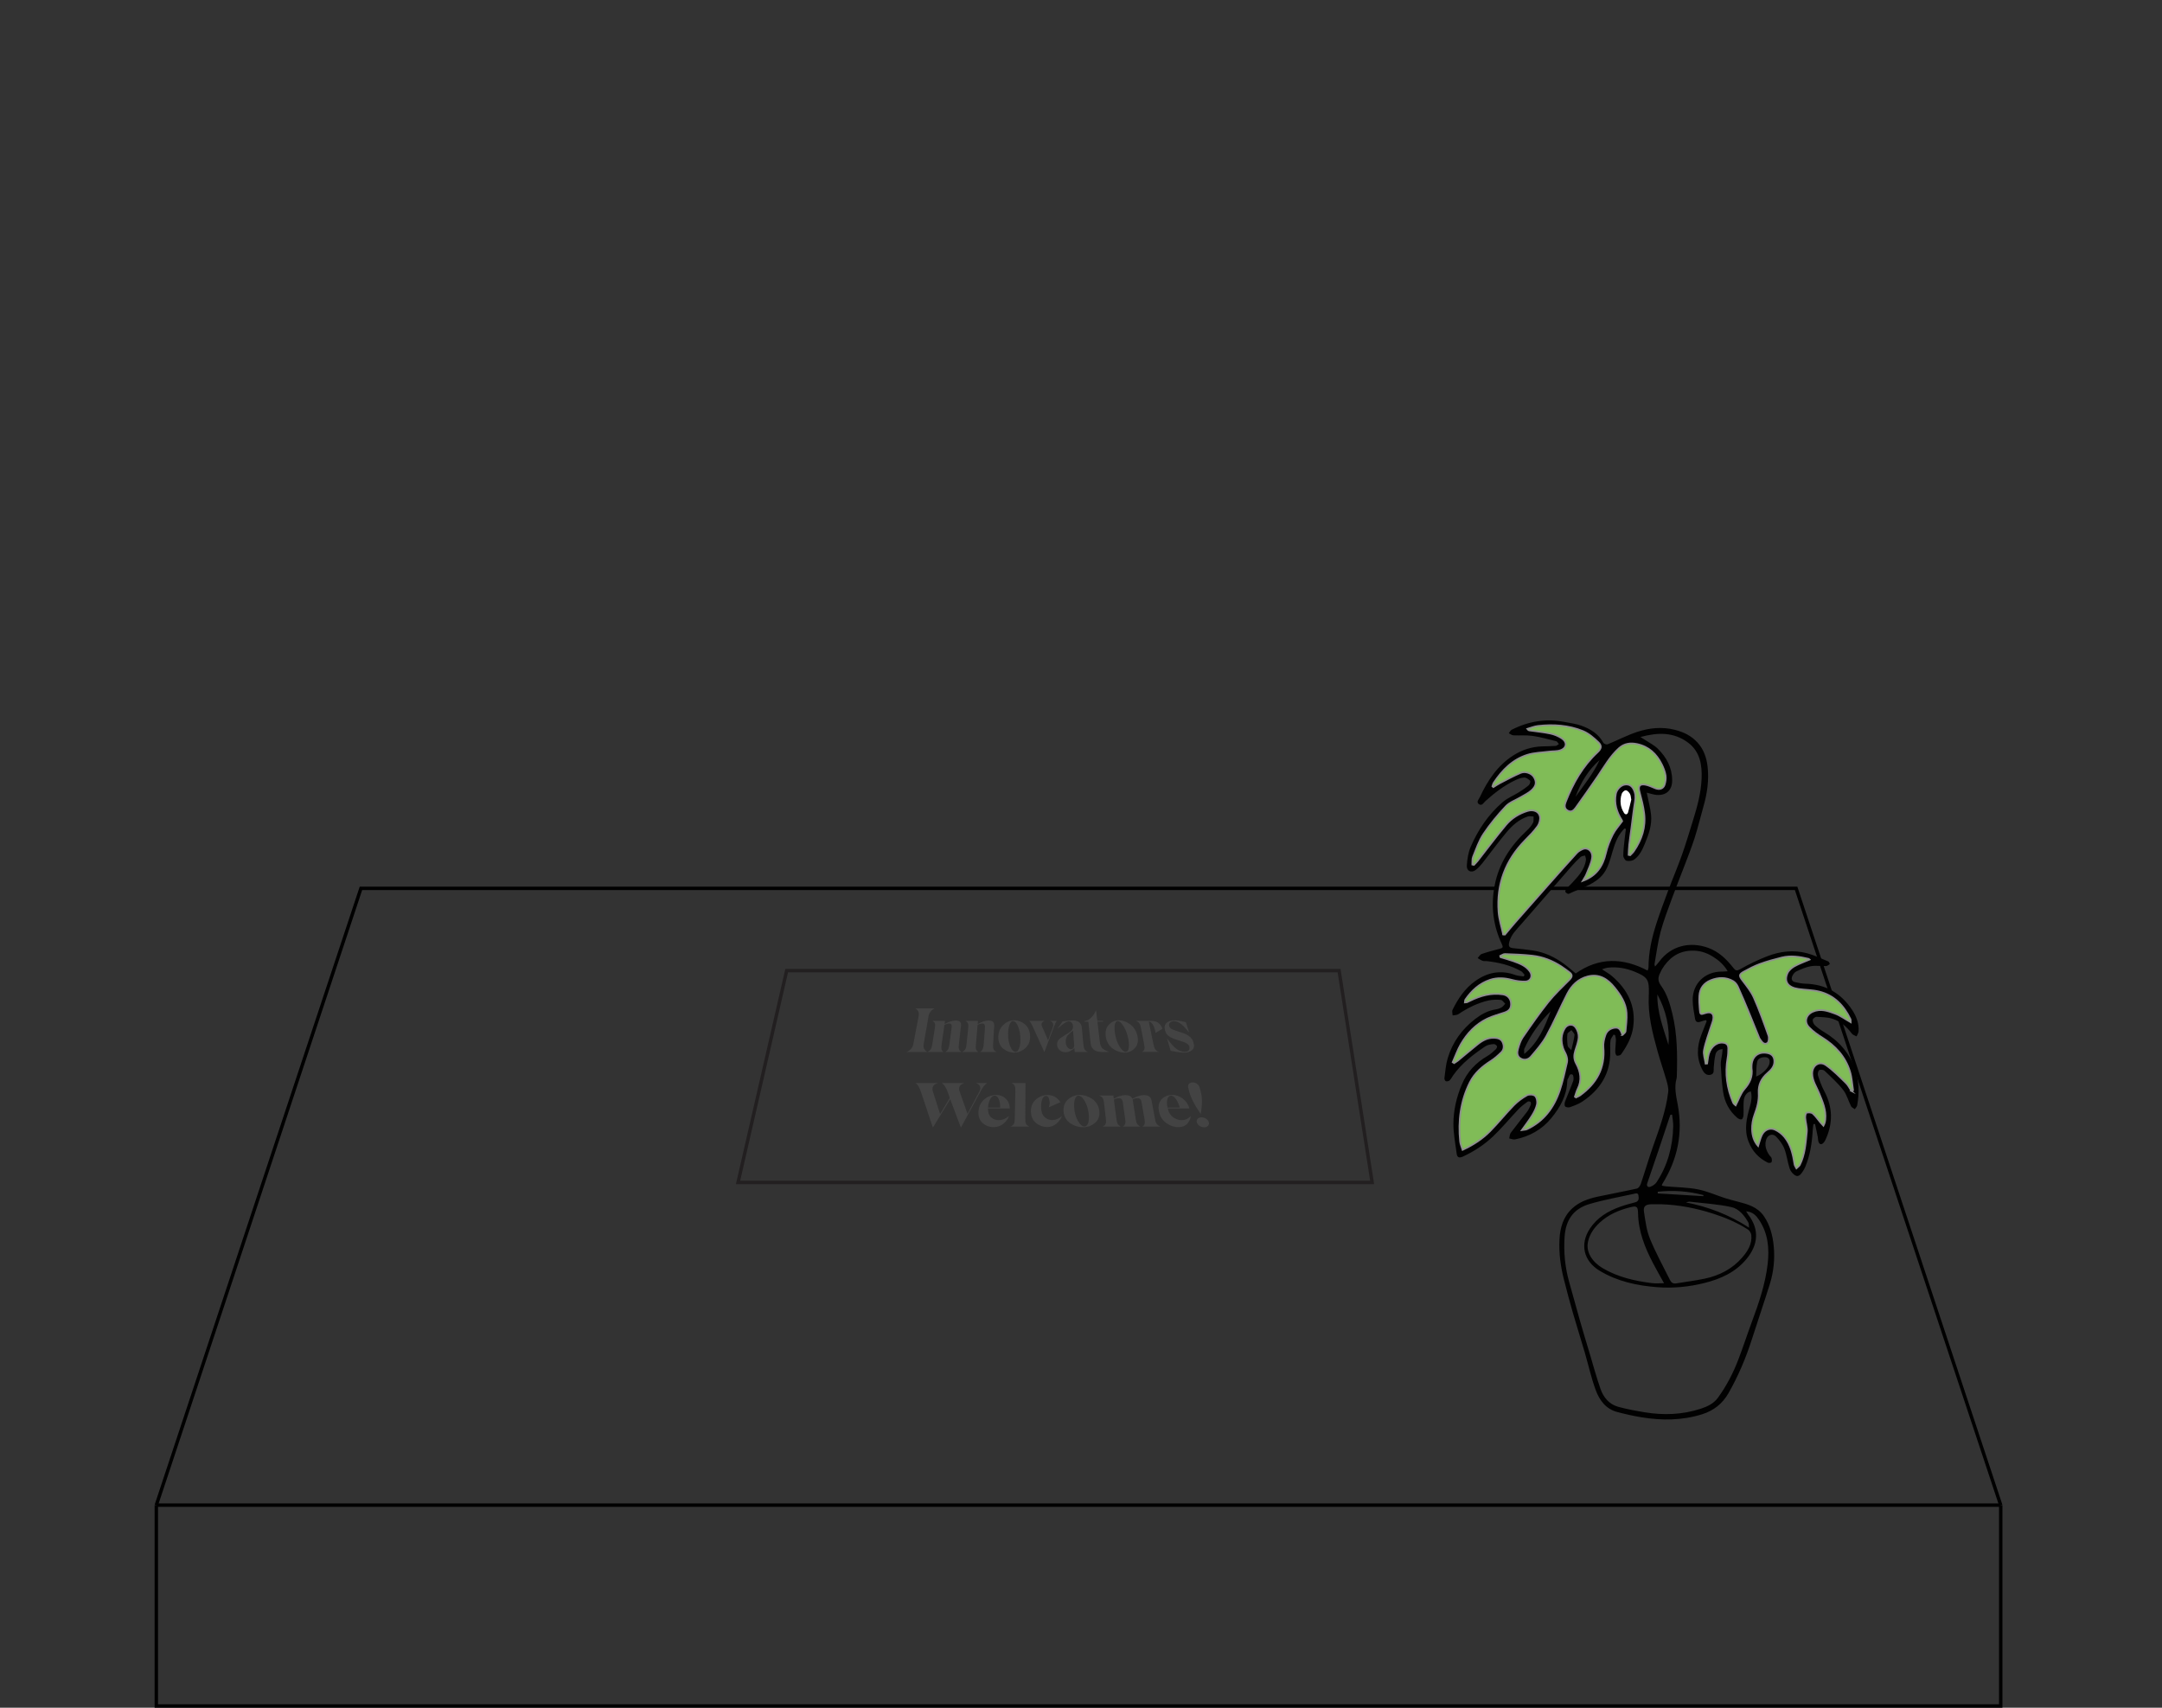 <?xml version="1.0" encoding="UTF-8"?>
<svg id="Layer_2" data-name="Layer 2" xmlns="http://www.w3.org/2000/svg" viewBox="0 0 1270 1003.14">
  <rect x="0" y="0" width="1270" height="1003.14" fill="#333333" stroke="none"/>
  <defs>
    <style>
      .cls-1, .cls-2, .cls-3 {
        fill: none;
      }

      .cls-4 {
        fill: #010101;
      }

      .cls-5 {
        fill: #fff;
      }

      .cls-6 {
        fill: #434343;
      }

      .cls-7 {
        fill: #80bc57;
        stroke: #8f8f8f;
      }

      .cls-7, .cls-2, .cls-3 {
        stroke-miterlimit: 10;
      }

      .cls-2 {
        stroke: #221f20;
      }

      .cls-2, .cls-3 {
        stroke-width: 2px;
      }

      .cls-3 {
        stroke: #000;
      }
    </style>
  </defs>
  <polyline class="cls-3" points="91.82 884.13 212.03 521.82 1055.07 521.82 1175.27 884.13"/>
  <line class="cls-3" x1="1175.27" y1="884.13" x2="91.82" y2="884.13"/>
  <polyline class="cls-3" points="91.82 884.13 91.82 1002.14 1175.27 1002.14 1175.27 884.13"/>
  <g>
    <path class="cls-4" d="m1014.86,570.51c-2.3-3.98-5.36-6.49-8.7-8.59-3.93-2.47-8.23-3.73-13-3.48-7.82.41-13.07,4.61-16.95,11-.3.49-.48,1.06-.76,1.57-1.45,2.69-1.91,5,.23,7.94,3.54,4.85,5.27,10.62,6.69,16.48,2.91,11.94,2.99,24.05,2.64,36.21-.02.58.03,1.19-.13,1.74-1.53,5.24-.3,10.4.65,15.5,3.12,16.72-.06,32.15-9,46.5-.12.2-.15.46-.34,1.07.9.16,1.71.37,2.53.44,6.2.54,12.51.56,18.58,1.74,5.47,1.06,10.67,3.44,16.02,5.16,2.44.78,4.93,1.4,7.42,2.05,5.89,1.54,11.73,3.11,15.45,8.61,3.6,5.32,5.13,11.33,5.73,17.56.73,7.6-.06,15.15-2.34,22.43-3.39,10.82-7.06,21.55-10.52,32.35-3.52,11.01-8.01,21.59-13.75,31.63-3.54,6.19-8.73,10.25-15.54,12.37-11.7,3.64-23.57,3.68-35.51,1.75-4.81-.78-9.59-1.87-14.31-3.12-6.65-1.76-10.42-6.92-12.59-12.83-2.68-7.27-4.32-14.91-6.51-22.37-2.23-7.63-4.65-15.2-6.85-22.83-1.88-6.53-3.63-13.09-5.3-19.68-1.97-7.77-3.05-15.66-2.63-23.7.36-6.92,2.2-13.29,7.46-18.16,4.21-3.9,9.47-5.73,14.94-6.91,7.69-1.66,15.44-3.04,23.11-4.78.94-.21,1.91-1.71,2.28-2.81,2.49-7.36,4.66-14.82,7.24-22.14,3.67-10.41,7.54-20.76,8.83-31.8.26-2.21-.41-4.61-1.04-6.81-1.66-5.82-3.68-11.53-5.29-17.36-2.95-10.66-5.7-21.37-5.07-32.6.02-.33.03-.67.04-1,.2-8.12-.69-9.67-8.12-12.77-5.12-2.13-10.5-3.07-16.07-2.44-1.02.12-2,.54-3.36.93,2.2,1.48,4.14,2.52,5.77,3.91,9.25,7.88,14.29,17.68,12.57,30.05-.82,5.89-3.65,11.16-7.1,16-.43.6-1.77.95-2.53.78-.46-.11-.9-1.46-.9-2.25.01-2.32.32-4.65.38-6.97.02-.93-.29-1.88-.44-2.81-.3-.11-.61-.21-.91-.32-.62,1.09-1.62,2.13-1.79,3.29-.32,2.12-.21,4.31-.18,6.47.21,13.07-5.93,22.65-16.52,29.65-2.17,1.43-4.72,2.34-7.2,3.22-.83.29-2.45.04-2.84-.54-.47-.69-.25-2.11.11-3.05,1.52-4.01,3.31-7.91,4.73-11.95.38-1.08.13-3.36-.47-3.62-1.95-.86-1.91,1.45-2.67,2.45-.32.42-.39,1.1-.41,1.67-.32,8.39-4.25,15.23-9.37,21.48-5.52,6.74-12.77,10.74-21.25,12.47-1.07.22-2.3-.36-3.46-.57.29-1.12.28-2.46.92-3.32,3.11-4.19,6.45-8.22,9.6-12.38.89-1.17,1.51-2.57,2.09-3.94.22-.52.22-1.45-.1-1.81-.3-.33-1.37-.41-1.75-.13-1.85,1.38-3.73,2.76-5.31,4.42-5.03,5.29-9.67,10.99-14.96,16-5.18,4.9-11.18,8.82-17.72,11.83-2.05.94-3.32.58-3.61-1.61-.78-5.9-1.96-11.83-1.94-17.75.03-7.81,1.81-15.41,4.83-22.72,3.12-7.56,8.3-13.04,15.27-17.09,1.76-1.03,3.29-2.49,4.81-3.88.46-.42.91-1.51.69-1.86-.39-.6-1.35-1.26-1.99-1.19-1.62.18-3.46.38-4.74,1.25-7.16,4.84-14.05,10.04-19.1,17.25-.66.95-1.17,2.06-1.99,2.83-.49.46-1.53.69-2.19.51-.43-.12-.94-1.19-.87-1.76.53-3.94.8-7.97,1.93-11.75,2.8-9.41,8.37-17.07,16.13-23.06,3.56-2.74,7.44-4.93,12.02-5.62,1.21-.18,2.45-.6,3.51-1.21.84-.48,1.44-1.4,2.14-2.13-.86-.79-1.67-2.16-2.6-2.24-2.36-.22-4.85-.19-7.16.32-6.45,1.44-12.28,4.38-17.77,8.05-.89.6-2.24.52-3.37.75-.05-1.1-.5-2.4-.07-3.27,3.2-6.54,7.19-12.5,13.22-16.85,7.3-5.26,15.13-6.77,23.74-3.63,1.52.56,3.24.56,4.87.82.16-.32.32-.64.48-.96-.66-.71-1.19-1.65-1.99-2.1-6.33-3.54-13.23-5.18-20.38-5.94-.74-.08-1.56.12-2.23-.14-1.04-.4-1.98-1.06-2.96-1.62.79-.83,1.43-2.09,2.39-2.42,3.52-1.21,7.13-2.18,10.74-3.09,1.69-.42,1.92-.94,1.16-2.56-5.14-10.91-6.59-22.26-4.37-34.2,2.46-13.24,9.39-23.71,19.04-32.69,1.38-1.29,2.67-2.8,3.55-4.45.55-1.02.26-2.5.35-3.77-1.16,0-2.42-.32-3.46.02-5.14,1.72-9.07,5.28-12.44,9.28-4.91,5.84-9.38,12.04-14.1,18.04-1.17,1.48-2.48,2.93-3.97,4.06-2.61,1.98-5.46.66-5.23-2.64.26-3.67.81-7.53,2.24-10.87,4.33-10.09,10.44-19.1,18.79-26.31,2.82-2.43,6.48-3.87,9.68-5.88,2-1.25,3.97-2.6,5.75-4.14.59-.51,1.04-2.26.72-2.56-.95-.9-2.34-1.93-3.51-1.87-1.84.09-3.73.83-5.42,1.65-6.4,3.09-11.99,7.37-17.25,12.11-1.08.97-2.07,3.08-3.84,1.89-1.86-1.26-.12-2.84.49-4.15,4.55-9.76,10.35-18.55,19.65-24.5,5.14-3.29,10.75-5.1,16.86-5.31,2.66-.09,5.33-.09,7.98-.28.67-.05,1.29-.69,1.93-1.06-.51-.58-.93-1.54-1.55-1.69-4.64-1.17-9.28-2.47-14-3.15-3.68-.53-7.48-.13-11.21-.32-.91-.05-1.78-.81-2.67-1.25.57-.69,1-1.65,1.72-2.02,9.88-5.04,20.26-6.73,31.18-4.57,3.25.64,6.6,1.04,9.69,2.15,5.35,1.93,10.14,4.79,12.99,10.11.32.59,1.84,1.12,2.48.86,5.83-2.37,11.44-5.34,17.4-7.3,7.14-2.35,14.53-3.14,22.08-1.22,5.22,1.33,9.77,3.52,13.39,7.55,3.59,3.99,5.26,8.86,5.85,14.02.92,8.03-.24,15.9-2.47,23.65-1.76,6.12-3.21,12.34-5.16,18.4-1.9,5.9-4.22,11.66-6.42,17.46-2.28,6.03-4.72,12.01-6.92,18.07-2.35,6.45-4.86,12.88-6.63,19.49-1.66,6.23-2.44,12.69-3.58,19.06-.05.29.14.61.33,1.35.96-1.14,1.78-2,2.48-2.95,6.69-9.01,17.67-12.02,28.71-8.03,6.28,2.27,10.79,6.67,14.76,11.74,1.29,1.66,2.01,1.96,4.12.76,5.08-2.88,10.4-5.45,15.84-7.56,7.58-2.93,15.55-3.86,23.5-1.72,4.27,1.15,8.31,3.12,12.41,4.83.42.18.87,1.47.78,1.54-.65.49-1.43,1.08-2.19,1.11-2.97.1-6.02-.41-8.91.1-2.96.52-5.82,1.81-8.57,3.09-1.05.49-1.95,1.8-2.41,2.94-.58,1.43-.14,2.92,1.63,3.31,2.01.44,4.06.89,6.1.94,11.88.27,20.97,5.52,27.47,15.32,2.5,3.78,4.15,7.97,3.83,12.64-.07,1.02-.77,1.99-1.18,2.99-.94-.54-2.19-.85-2.78-1.65-2.95-3.98-6.6-7.15-11.25-8.67-2.97-.97-6.28-1.01-9.46-1.17-.77-.04-2.2,1.06-2.26,1.73-.08,1.05.47,2.46,1.25,3.19,1.62,1.52,3.47,2.85,5.38,3.98,8.6,5.11,14.88,12.23,18.19,21.66,2.43,6.94,2.62,14.2,1.29,21.44-.15.8-.9,1.49-1.37,2.24-.76-.56-1.84-.97-2.22-1.72-1.62-3.16-2.51-6.84-4.64-9.57-3.22-4.12-7.18-7.69-10.99-11.31-.63-.6-2.5-.78-3.12-.29-.67.53-.98,2.21-.68,3.14,1,3.07,2.08,6.16,3.6,8.99,5.11,9.47,5.29,18.99.82,28.69-.27.59-.61,1.18-1.05,1.67-1.35,1.52-2.6,1.23-3.17-.74-.23-.79-.16-1.66-.32-2.47-.51-2.55-1.07-5.1-1.6-7.65l-.95.03c-.14,1.13-.35,2.26-.42,3.4-.42,7.5-1.48,14.87-4.44,21.85-.38.91-.9,1.77-1.44,2.6-.98,1.48-2.3,3.27-4.09,2.43-1.51-.71-3-2.44-3.54-4.04-1.31-3.83-1.7-7.98-3.15-11.75-1-2.61-2.86-5.03-4.81-7.09-2.02-2.14-4.94-1.18-5.86,1.63-1.13,3.48-.04,6.54,1.96,9.38.38.54,1.05.98,1.19,1.56.2.79.31,1.86-.08,2.47-.25.39-1.61.48-2.21.18-5.31-2.67-9.09-6.72-11.26-12.36-2.73-7.09-1.09-13.9.87-20.73.83-2.9,1.26-5.77.5-8.75-2.32.44-3.96,2.58-4.2,5.77-.21,2.73.02,5.49-.12,8.23-.04.86-.46,2.19-1.04,2.41-.68.25-1.91-.26-2.57-.83-4.81-4.1-7.57-9.43-8.42-15.61-.71-5.17-1.08-10.39-1.32-15.6-.1-2.11.54-4.25.82-6.38.11-.87.17-1.74.27-2.82-2.4.1-3.77,1.32-4.2,3.15-.58,2.47-.83,5.03-1.01,7.56-.12,1.73.46,3.75-1.83,4.35-2.15.56-3.65-.69-4.65-2.52-3.77-6.92-3.54-13.99-.73-21.14,1.02-2.6,2.03-5.2,3.05-7.81-.15-.21-.3-.42-.44-.63-1.01.28-2.07.47-3.04.87-1.79.74-3.03.27-3.34-1.63-.59-3.6-1.34-7.22-1.4-10.85-.15-9.8,7.16-16.89,17-16.88,1.03,0,2.05-.11,3.54-.2v-.02Zm10.85,141.05c.66,1.03.92,1.52,1.25,1.95,6.71,8.74,5.78,17.72-.92,25.9-6.47,7.91-15.28,11.85-24.78,14.23-9.12,2.29-18.45,3.2-27.92,2.46-11.89-.93-23.32-3.41-33.63-9.61-9.48-5.7-11.83-15.62-5.78-24.78,4.32-6.53,10.66-10.32,17.83-12.87,2.88-1.03,5.85-1.82,8.81-2.6,2.31-.61,2.1-2.39,1.89-3.99-.24-1.82-1.81-1.17-2.81-.95-8.72,1.92-17.56,3.46-26.1,6.01-9.55,2.86-13.84,9.6-14.48,19.25-.59,8.94.24,17.77,2.67,26.42,2.21,7.89,4.36,15.81,6.61,23.69,1.78,6.21,3.66,12.39,5.51,18.57,2.06,6.88,3.94,13.83,6.3,20.6,1.76,5.05,5.12,9.09,10.47,10.55,5.1,1.39,10.33,2.35,15.55,3.21,11.06,1.82,22.05,1.41,32.77-2.06,3.89-1.26,7.67-3.02,10.15-6.43,5.05-6.93,8.98-14.52,12.04-22.51,2.81-7.35,5.23-14.84,7.97-22.22,4.08-10.98,7.85-22.02,9.23-33.75,1.1-9.33.27-18.26-5.17-26.25-1.62-2.38-3.58-4.52-7.48-4.84l.02.02Zm-62.08-278.63c1.39.87,2.22,1.35,3.01,1.89,2.39,1.6,5.07,2.91,7.1,4.9,5.19,5.09,8.53,11.22,8.52,18.72,0,5.76-3.49,8.97-9.2,8.5-1.82-.15-3.61-.81-5.73-1.32.17.82.31,1.42.43,2.03.72,3.66,1.73,7.29,2.1,10.99.58,5.76-1.26,11.16-3.42,16.4-1.52,3.68-3.11,7.45-6.45,9.85-1.15.83-3.15,1.06-4.56.73-.86-.2-1.92-2.01-1.9-3.08.05-3.46.53-6.91.88-10.36.18-1.76.44-3.51.67-5.27-.3-.07-.59-.14-.89-.22-.68.8-1.42,1.56-2.05,2.41-3.31,4.43-4.46,9.75-6.02,14.89-1.29,4.24-2.85,8.35-6.18,11.44-5.24,4.86-12.17,6.58-18.39,9.62-.42.21-1.56-.47-1.98-1.03-.25-.34.09-1.38.47-1.86.88-1.09,2-1.98,2.95-3.01,3.76-4.09,7.78-8.05,8.61-13.93.12-.85-.31-1.77-.48-2.67-.87.26-1.96.27-2.58.82-1.79,1.59-3.48,3.31-5.05,5.12-10.03,11.49-20,23.04-30.03,34.53-2.73,3.12-5.76,5.98-6.87,10.2-.7,2.66-.11,3.53,2.54,3.78,3.78.36,7.57.77,11.33,1.33,6.87,1.03,12.97,3.95,18.51,8.04,2.31,1.71,4.46,3.65,6.62,5.44,13.79-9.67,27.85-9.25,42.25-1.68.25-.81.51-1.26.51-1.72.01-9.07,1.99-17.81,4.79-26.35,2.06-6.29,4.36-12.5,6.69-18.7,2.68-7.13,5.68-14.14,8.22-21.32,2.41-6.79,4.44-13.71,6.58-20.59,2.45-7.86,4.58-15.84,4.92-24.08.32-8.08-.9-15.92-8.04-21.2-8.32-6.15-17.56-6.05-27.87-3.23h-.01Zm-80.62,116c.32,0,.65.01.97.02,1.96-2.34,3.88-4.71,5.89-7,6.29-7.17,12.6-14.33,18.93-21.47,5.77-6.51,11.54-13.03,17.4-19.46.91-1,2.24-1.74,3.51-2.29,2.88-1.26,6.03,1.29,5.5,5.12-.46,3.34-2.12,6.52-3.37,9.73-.47,1.2-1.27,2.28-2.16,3.84,8.19-3,11.84-8.74,13.58-16.28.87-3.75,2.31-7.44,4.04-10.89,1.41-2.82,3.64-5.23,5.63-7.99,0,0-.16-.3-.33-.57-3.01-4.71-4.55-9.74-3.48-15.39.48-2.53,2.83-5.02,5.2-5.43,2.35-.4,4.06.53,5.15,2.58,1.21,2.28,1.4,4.66.96,7.25-.85,5.06-1.39,10.17-2.07,15.26-.46,3.45-.98,6.89-1.37,10.34-.22,1.94-.22,3.9-.33,5.85l.89.18c.72-.77,1.55-1.46,2.14-2.32,4.63-6.72,7.11-14.11,6.08-22.31-.54-4.25-1.63-8.44-2.74-12.59-.88-3.29.05-4.8,3.39-4.22,2.08.36,4.05,1.38,6.05,2.17,2.28.9,4.54.22,5.3-2.09.57-1.74.87-3.76.57-5.54-.37-2.25-1.27-4.47-2.29-6.54-3.03-6.1-7.67-10.42-14.5-11.84-3.78-.78-7.4-.39-10.5,2.39-5.28,4.73-8.66,10.85-12.57,16.6-4.23,6.24-8.59,12.4-12.98,18.53-1.1,1.54-2.64,2.72-4.67,1.57-2.12-1.21-1.9-3.19-1.17-5.07,4.29-11.01,9.99-21.12,18.76-29.26,2.17-2.01,2.62-3.69.49-5.74-2.69-2.59-5.71-5.23-9.09-6.62-8.44-3.48-17.43-4.04-26.47-3.02-2.1.24-4.13,1.12-6.19,1.71.51.69.88.85,1.27.9,4.1.59,8.24.97,12.28,1.83,2.29.49,4.62,1.45,6.58,2.73,3.47,2.26,3.12,5.78-.71,7.11-2.06.71-4.42.5-6.64.79-4.26.56-8.7.61-12.75,1.88-8.68,2.72-14.78,8.94-19.73,16.35-.41.62-.55,1.42-.81,2.13.18.16.37.32.55.48,1.27-.79,2.5-1.66,3.82-2.34,4.03-2.07,8.02-4.26,12.19-6.03,2.77-1.17,6.4.24,7.76,2.41,1.73,2.76,1.56,5.15-1.25,7.77-1.82,1.69-4.21,2.79-6.37,4.09-2.95,1.78-6.52,2.95-8.8,5.36-4.76,5.03-9.24,10.44-13.09,16.2-2.72,4.06-4.32,8.91-6.19,13.49-.55,1.34-.29,3.01-.41,4.53.3.07.6.14.91.21.71-.77,1.48-1.49,2.12-2.31,5.53-7.04,10.87-14.24,16.62-21.1,3.33-3.98,7.74-6.75,12.79-8.3,3.3-1.01,6.61.18,7.25,3.25.37,1.77-.27,4.22-1.34,5.73-2.14,3.01-4.81,5.68-7.42,8.33-11.5,11.68-16.77,25.72-15.54,42.02.34,4.46,1.79,8.84,2.72,13.26l.04.02Zm70.03,59.02c.79-.88,1.74-1.44,1.81-2.09.35-3.6.81-7.25.6-10.84-.33-5.8-3.52-10.51-7-14.86-3.98-4.97-8.95-8.33-15.79-6.59-5.59,1.42-9.44,5.22-11.99,10.16-4.21,8.17-7.79,16.68-12.21,24.72-2.44,4.44-5.88,8.37-9.19,12.25-1.48,1.73-3.95,2.38-6.16,1.01-2.09-1.31-2.01-3.58-1.43-5.61.66-2.29,1.36-4.72,2.68-6.64,4.83-7.03,9.69-14.07,15.02-20.73,3.82-4.78,8.34-9.01,12.66-13.37,1.64-1.66,1.59-2.93-.2-4.26-1.6-1.19-3.18-2.42-4.85-3.49-5.16-3.32-10.8-5.55-16.89-6.22-5.33-.59-10.72-.77-16.08-.97-.91-.03-1.85.74-2.77,1.13.07.24.14.47.21.71,2.51.77,5.05,1.44,7.52,2.33,3.67,1.32,7.39,2.7,9.74,6.08,1.86,2.68.41,5.86-2.82,5.92-2.6.05-5.3-.3-7.81-.99-4.31-1.19-8.63-1.41-12.78-.04-6.18,2.04-10.85,6.28-14.51,11.61-.26.38-.18.99-.29,1.65.63-.06.98-.02,1.26-.13.62-.24,1.2-.56,1.8-.86,6.08-2.98,12.39-4.78,19.25-3.72,2.66.41,4.52,2.34,4.76,4.98.28,2.98-.83,4.67-3.7,5.66-3.43,1.19-7.01,2.08-10.26,3.64-6.77,3.26-11.8,8.56-15.51,14.99-1.92,3.34-3.2,7.04-4.78,10.58.28.17.56.35.83.52.73-.48,1.52-.91,2.19-1.46,3.91-3.21,7.75-6.5,11.7-9.66,2.83-2.26,5.92-3.91,9.76-3.74,2.09.09,3.95.66,4.81,2.49.94,2.01,1.01,4.35-.75,6.06-1.88,1.83-3.87,3.63-6.07,5.02-5.15,3.26-9.63,7.13-12.39,12.64-5.48,10.95-6.94,22.62-5.7,34.68.17,1.62.92,3.18,1.44,4.93,6.32-2.94,11.6-6.42,16.05-10.92,4.83-4.89,9.13-10.3,13.93-15.22,2.26-2.32,4.99-4.33,7.82-5.91,1.22-.68,3.82-.53,4.75.35,1.05.98,1.49,3.33,1.17,4.88-.46,2.28-1.62,4.5-2.85,6.53-1.69,2.78-3.72,5.36-6.04,8.65,1.45-.23,2.27-.18,2.93-.49,9.88-4.6,15.83-12.67,19.25-22.67,1.83-5.38,3-10.99,4.29-16.54.28-1.21.06-2.65-.31-3.86-.48-1.57-1.51-2.97-2.01-4.54-1.26-3.95-1.25-7.88.95-11.55,1.52-2.53,4.69-3.04,6.43-.7,1.17,1.57,1.93,3.92,1.82,5.86-.15,2.67-1.22,5.31-2.02,7.92-.81,2.63-.84,4.97.58,7.57,2.55,4.67,3.46,9.65.89,14.77-.73,1.46-1.12,3.08-1.66,4.63l.63.45c.84-.43,1.75-.76,2.5-1.31,9.53-6.95,14.69-15.96,13.59-28.13-.22-2.38.39-4.97,1.18-7.26.85-2.46,2.93-3.95,5.63-4.27,2.75-.33,3.44,1.78,4.37,4.27h.02Zm134.54,32.91l.98-.42c-.58-3.67-.75-7.48-1.83-11-2.71-8.8-8.59-15.15-16.34-19.97-2.79-1.74-5.56-3.7-7.78-6.08-2.98-3.19-1.65-7.33,2.31-9.09,4.59-2.03,8.89-.42,13.04,1.1,3.16,1.16,5.97,3.26,9.18,5.07-.03-.59.13-1.28-.11-1.78-3.89-8.06-9.66-14.13-18.62-16.26-3.84-.91-7.88-.9-11.82-1.45-6.12-.86-8.73-4.13-6.63-9.17.7-1.68,2.41-3.23,4.05-4.15,2.81-1.6,5.93-2.66,8.96-3.96-.15-.13-.3-.38-.5-.42-5.22-1.24-10.49-2.1-15.79-.77-4.33,1.09-8.65,2.27-12.84,3.78-3.25,1.18-6.35,2.82-9.39,4.48-2.98,1.62-2.88,2.49-.84,5.19,2.44,3.23,5.08,6.47,6.71,10.12,3.22,7.25,5.89,14.75,8.54,22.23.46,1.3.23,3.85-.62,4.41-1.94,1.29-3.22-.63-4.29-2.16-.19-.27-.39-.55-.51-.85-2.06-5.06-4.06-10.14-6.16-15.18s-4.2-10.09-6.47-15.05c-.55-1.21-1.56-2.45-2.69-3.11-4.24-2.47-8.76-2.29-13.16-.52-4.02,1.62-6.41,4.73-6.68,9.12-.16,2.63,0,5.3.23,7.93.27,3.18.37,3.17,3.38,2.18,3.29-1.08,5.1.36,4.54,3.74-.2,1.21-.7,2.36-1.07,3.54-1.5,4.81-3.37,9.55-4.36,14.46-.5,2.5.59,5.32.96,8l.88-.08c.19-1.29.36-2.57.56-3.86.78-5.03,4.31-8.59,8.34-8.4,2.43.11,3.52,1.11,3.53,3.55,0,1.82-.09,3.67-.4,5.46-1.61,9.11-.36,17.85,3.26,26.29.33.76,1.25,1.27,1.48,1.5,1.82-3.51,2.91-7.06,5.16-9.59,3.23-3.65,4.86-7.41,4.16-12.2-.06-.41,0-.83,0-1.25.14-5.69,4.12-8.84,9.66-7.59,2.29.52,3.55,1.97,3.74,4.36.27,3.34-1.83,5.49-4.01,7.36-3.68,3.16-5.47,6.93-5.19,11.8.25,4.38-.88,8.49-2.42,12.61-1.02,2.73-1.58,5.84-1.47,8.74.12,3.35.96,6.77,3.53,9.68.74-2.26,1.22-4.26,2.03-6.12,1.43-3.29,4.74-4.91,7.91-3.49,2.09.94,4.1,2.51,5.56,4.28,3.82,4.63,5.02,10.35,5.93,16.14.12.79.72,1.5,1.1,2.25.67-.64,1.58-1.17,1.97-1.95,3.04-6.08,3.44-12.78,4.11-19.35.28-2.7-.73-5.52-.92-8.3-.07-1.04.27-2.85.82-3.02,1.1-.34,2.84-.21,3.65.5,1.71,1.48,2.99,3.47,4.47,5.23.56.67,1.17,1.29,1.76,1.94.8-1.47.98-2.59,1.09-3.73.58-5.53-1.61-10.39-3.61-15.33-1.54-3.8-4.06-7.27-4.08-11.61-.03-4.75,4.15-7.65,8.03-4.97,4.3,2.97,8,6.84,11.79,10.5,1.34,1.3,2.17,3.13,3.24,4.71l-.04-.02Zm-111.83,66.55h-5.99c-3.08.11-4.54,1.26-4.08,4.3.83,5.38,1.5,10.96,3.53,15.94,3.39,8.32,7.8,16.22,11.79,24.29.74,1.5,1.86,2.23,3.61,1.94,5.55-.93,11.15-1.61,16.66-2.76,8.62-1.81,16.25-5.65,22.1-12.42,3.25-3.75,5.9-7.9,5.38-13.17-.12-1.17-.99-2.66-1.98-3.29-6.32-4.06-13.15-6.97-20.32-9.28-10.02-3.22-20.2-5.24-30.72-5.57l.02.02Zm1.72,46.35c-2.31-4.19-4.44-7.91-6.42-11.69-4.85-9.24-8.65-18.84-8.84-29.46-.07-4.05-.89-4.39-4.75-3.41-6.55,1.66-12.71,4.3-17.75,8.97-3.34,3.09-5.93,6.75-6.9,11.28-1.35,6.29,2.82,12.04,8.58,15.46,8.92,5.29,18.84,7.52,28.99,8.81,2.22.28,4.51.04,7.1.04h-.01Zm4.76-99.01c-.33.03-.66.06-.99.08-.14.38-.28.75-.41,1.13-2.24,6.72-4.46,13.45-6.73,20.16-2.14,6.33-4.34,12.63-6.48,18.96-.5,1.49.32,2.55,1.7,2.08,1.41-.48,2.96-1.47,3.76-2.69,6.57-9.94,9.51-21.03,9.79-32.86.06-2.28-.42-4.58-.65-6.87h.01Zm45.18,66.37c-.16-1.42-.02-2.3-.36-2.91-2.32-4.17-5.53-8.17-10.03-9.15-7.97-1.74-16.21-2.22-24.35-3.16-.77-.09-1.59.25-2.39.39,13.15,2.59,25.3,7.17,37.12,14.83h.01Zm-116.55-127.1c-6.43,6.46-11.71,13.71-15.44,22.03-.3.66-.04,1.58-.04,3.07,8.4-6.96,12.08-15.94,15.48-25.1Zm62.7-9.89c-.21,10.4,3.53,19.95,6.53,29.66.85-10.54-1.51-20.39-6.53-29.66Zm-15.34-114.34c-.27-1.29-.26-2.55-.8-3.49-.51-.9-1.59-2.04-2.43-2.05-.8,0-2.06,1.17-2.35,2.07-1.25,3.87-.88,7.71,1.33,11.19.72,1.12,1.93,1.18,2.38-.36.72-2.45,1.26-4.95,1.86-7.36h.01Zm73.37,162.59c3.99-1.58,7.32-5.32,7.81-7.63.47-2.24-.32-3.64-2.4-3.73-2.08-.09-4.34.57-4.81,2.7-.62,2.8-.43,5.77-.6,8.66Zm-106.11-164.33c5.1-7,10.51-13.76,14.17-21.63-6.72,5.95-11.16,13.35-14.17,21.63Zm48.33,231.99c-.01.33-.02.66-.03.99,8.93.54,17.86,1.08,26.8,1.62,0-.21.02-.43.03-.64-8.84-2.32-17.77-2.95-26.8-1.97h0Zm-50.8-83.18c.77-3.39,1.58-6.09,1.88-8.84.1-.89-1.15-1.93-1.78-2.9-.84.76-2.29,1.44-2.4,2.3-.29,2.26-.13,4.6.16,6.88.1.76,1.12,1.39,2.14,2.57h0Z"/>
    <path class="cls-1" d="m1025.71,711.56c3.9.31,5.86,2.46,7.48,4.84,5.45,7.99,6.27,16.92,5.17,26.25-1.38,11.73-5.15,22.77-9.23,33.75-2.74,7.38-5.16,14.87-7.97,22.22-3.06,7.99-6.99,15.58-12.04,22.51-2.49,3.41-6.27,5.17-10.15,6.43-10.73,3.47-21.71,3.88-32.77,2.06-5.22-.86-10.46-1.81-15.55-3.21-5.35-1.46-8.72-5.5-10.47-10.55-2.36-6.78-4.23-13.72-6.3-20.6-1.86-6.19-3.74-12.36-5.51-18.57-2.25-7.88-4.4-15.8-6.61-23.69-2.42-8.65-3.25-17.48-2.67-26.42.64-9.66,4.93-16.4,14.48-19.25,8.54-2.55,17.38-4.1,26.1-6.01,1-.22,2.57-.86,2.81.95.21,1.59.42,3.38-1.89,3.99-2.96.78-5.93,1.58-8.81,2.6-7.17,2.55-13.51,6.34-17.83,12.87-6.06,9.15-3.7,19.07,5.78,24.78,10.32,6.21,21.74,8.68,33.63,9.61,9.47.74,18.8-.18,27.92-2.46,9.5-2.38,18.31-6.32,24.78-14.23,6.7-8.18,7.63-17.17.92-25.9-.33-.43-.59-.92-1.25-1.95l-.02-.02Z"/>
    <path class="cls-1" d="m963.63,432.93c10.31-2.82,19.55-2.92,27.87,3.23,7.14,5.27,8.36,13.12,8.04,21.2-.33,8.24-2.47,16.22-4.92,24.08-2.14,6.88-4.17,13.8-6.58,20.59-2.54,7.18-5.54,14.19-8.22,21.32-2.33,6.2-4.63,12.41-6.69,18.7-2.79,8.55-4.77,17.28-4.79,26.35,0,.46-.26.92-.51,1.72-14.4-7.56-28.46-7.99-42.25,1.68-2.16-1.79-4.31-3.73-6.62-5.44-5.54-4.09-11.64-7.01-18.51-8.04-3.76-.56-7.54-.97-11.33-1.33-2.65-.25-3.24-1.12-2.54-3.78,1.11-4.22,4.14-7.08,6.87-10.2,10.03-11.49,20-23.04,30.03-34.53,1.58-1.81,3.26-3.53,5.05-5.12.62-.55,1.7-.56,2.58-.82.17.89.6,1.82.48,2.67-.83,5.88-4.85,9.83-8.61,13.93-.95,1.04-2.07,1.93-2.95,3.01-.39.47-.72,1.52-.47,1.86.41.56,1.55,1.24,1.98,1.03,6.22-3.04,13.15-4.75,18.39-9.62,3.34-3.1,4.9-7.21,6.18-11.44,1.56-5.14,2.71-10.46,6.02-14.89.63-.84,1.36-1.61,2.05-2.41.3.07.59.14.89.22-.22,1.76-.49,3.51-.67,5.27-.35,3.45-.83,6.91-.88,10.36-.01,1.07,1.04,2.88,1.9,3.08,1.41.33,3.41.1,4.56-.73,3.34-2.4,4.93-6.16,6.45-9.85,2.16-5.24,4-10.64,3.42-16.4-.37-3.7-1.38-7.33-2.1-10.99-.12-.61-.25-1.21-.43-2.03,2.12.5,3.9,1.17,5.73,1.32,5.71.47,9.2-2.74,9.2-8.5,0-7.49-3.33-13.62-8.52-18.72-2.02-1.98-4.7-3.29-7.1-4.9-.79-.53-1.62-1.02-3.01-1.89h.01Z"/>
    <path class="cls-7" d="m883.01,548.93c-.94-4.42-2.39-8.8-2.72-13.26-1.22-16.3,4.05-30.34,15.54-42.02,2.61-2.65,5.27-5.32,7.42-8.33,1.07-1.51,1.71-3.95,1.34-5.73-.64-3.07-3.95-4.25-7.25-3.25-5.06,1.55-9.46,4.31-12.79,8.3-5.74,6.86-11.09,14.06-16.62,21.1-.64.82-1.41,1.54-2.12,2.31-.3-.07-.6-.14-.91-.21.11-1.52-.14-3.19.41-4.53,1.87-4.59,3.47-9.43,6.19-13.49,3.85-5.75,8.33-11.16,13.09-16.2,2.28-2.41,5.84-3.58,8.8-5.36,2.17-1.3,4.56-2.4,6.37-4.09,2.81-2.62,2.98-5.01,1.25-7.77-1.36-2.17-4.99-3.58-7.76-2.41-4.17,1.76-8.16,3.95-12.19,6.03-1.33.68-2.55,1.56-3.82,2.34-.18-.16-.37-.32-.55-.48.26-.71.4-1.51.81-2.13,4.95-7.42,11.05-13.64,19.73-16.35,4.05-1.27,8.48-1.32,12.75-1.88,2.22-.29,4.58-.08,6.64-.79,3.83-1.33,4.18-4.84.71-7.11-1.96-1.28-4.29-2.24-6.58-2.73-4.04-.86-8.18-1.24-12.28-1.83-.39-.06-.76-.21-1.27-.9,2.06-.59,4.09-1.47,6.19-1.71,9.04-1.02,18.02-.46,26.47,3.02,3.38,1.39,6.4,4.03,9.09,6.62,2.12,2.05,1.67,3.72-.49,5.74-8.76,8.14-14.47,18.26-18.76,29.26-.73,1.88-.95,3.86,1.17,5.07,2.03,1.16,3.57-.02,4.67-1.57,4.38-6.14,8.74-12.29,12.98-18.53,3.9-5.75,7.29-11.88,12.57-16.6,3.1-2.78,6.72-3.17,10.5-2.39,6.83,1.42,11.47,5.73,14.5,11.84,1.02,2.06,1.92,4.29,2.29,6.54.29,1.78,0,3.8-.57,5.54-.76,2.31-3.02,2.99-5.3,2.09-2-.79-3.97-1.81-6.05-2.17-3.35-.58-4.27.93-3.39,4.22,1.11,4.15,2.2,8.34,2.74,12.59,1.04,8.2-1.45,15.59-6.08,22.31-.59.86-1.42,1.55-2.14,2.32l-.89-.18c.1-1.95.11-3.91.33-5.85.39-3.45.91-6.89,1.37-10.34.68-5.09,1.22-10.2,2.07-15.26.44-2.59.25-4.97-.96-7.25-1.09-2.05-2.8-2.98-5.15-2.58-2.37.4-4.72,2.9-5.2,5.43-1.07,5.64.47,10.68,3.48,15.39.17.27.33.56.33.57-1.99,2.76-4.21,5.17-5.63,7.99-1.73,3.44-3.17,7.14-4.04,10.89-1.74,7.54-5.4,13.28-13.58,16.28.89-1.57,1.69-2.64,2.16-3.84,1.25-3.21,2.91-6.39,3.37-9.73.53-3.83-2.62-6.38-5.5-5.12-1.27.55-2.59,1.29-3.51,2.29-5.86,6.43-11.63,12.95-17.4,19.46-6.33,7.14-12.64,14.29-18.93,21.47-2.01,2.29-3.93,4.67-5.89,7-.32,0-.65-.01-.97-.02l-.04-.02Z"/>
    <path class="cls-7" d="m953.04,607.95c-.93-2.49-1.62-4.6-4.37-4.27-2.7.32-4.78,1.82-5.63,4.27-.8,2.29-1.4,4.88-1.18,7.26,1.1,12.18-4.06,21.18-13.59,28.13-.75.55-1.66.88-2.5,1.31l-.63-.45c.54-1.55.93-3.18,1.66-4.63,2.57-5.12,1.66-10.1-.89-14.77-1.43-2.61-1.39-4.94-.58-7.57.8-2.61,1.87-5.25,2.02-7.92.11-1.94-.65-4.29-1.82-5.86-1.74-2.34-4.91-1.83-6.43.7-2.2,3.67-2.21,7.6-.95,11.55.5,1.57,1.53,2.97,2.01,4.54.37,1.22.6,2.66.31,3.86-1.3,5.55-2.46,11.16-4.29,16.54-3.41,10.01-9.37,18.07-19.25,22.67-.66.31-1.48.26-2.93.49,2.32-3.28,4.36-5.86,6.04-8.65,1.23-2.02,2.39-4.25,2.85-6.53.31-1.55-.12-3.9-1.17-4.88-.94-.88-3.53-1.03-4.75-.35-2.83,1.58-5.55,3.58-7.82,5.91-4.8,4.93-9.1,10.34-13.93,15.22-4.45,4.5-9.73,7.97-16.05,10.92-.53-1.74-1.28-3.31-1.44-4.93-1.24-12.06.22-23.73,5.7-34.68,2.76-5.51,7.24-9.38,12.39-12.64,2.2-1.4,4.19-3.19,6.07-5.02,1.76-1.71,1.69-4.05.75-6.06-.86-1.83-2.72-2.4-4.81-2.49-3.85-.17-6.93,1.48-9.76,3.74-3.95,3.16-7.79,6.45-11.7,9.66-.68.55-1.46.98-2.19,1.46-.28-.17-.56-.35-.83-.52,1.57-3.54,2.85-7.25,4.78-10.58,3.71-6.43,8.74-11.73,15.51-14.99,3.25-1.57,6.83-2.46,10.26-3.64,2.87-.99,3.98-2.68,3.7-5.66-.25-2.64-2.1-4.57-4.76-4.98-6.86-1.06-13.17.74-19.25,3.72-.6.29-1.18.61-1.8.86-.29.11-.63.07-1.26.13.1-.66.03-1.27.29-1.65,3.66-5.33,8.32-9.57,14.51-11.61,4.15-1.37,8.47-1.14,12.78.04,2.51.69,5.21,1.04,7.81.99,3.23-.06,4.69-3.24,2.82-5.92-2.35-3.38-6.06-4.76-9.74-6.08-2.47-.88-5.01-1.56-7.52-2.33-.07-.24-.14-.47-.21-.71.92-.4,1.86-1.17,2.77-1.13,5.37.2,10.75.37,16.08.97,6.09.68,11.73,2.9,16.89,6.22,1.67,1.08,3.25,2.3,4.85,3.49,1.78,1.32,1.84,2.6.2,4.26-4.32,4.36-8.84,8.59-12.66,13.37-5.32,6.66-10.18,13.7-15.02,20.73-1.32,1.93-2.02,4.35-2.68,6.64-.58,2.02-.66,4.3,1.43,5.61,2.2,1.38,4.67.73,6.16-1.01,3.32-3.88,6.76-7.81,9.19-12.25,4.42-8.05,8-16.55,12.21-24.72,2.54-4.94,6.4-8.73,11.99-10.16,6.84-1.74,11.81,1.62,15.79,6.59,3.48,4.35,6.66,9.06,7,14.86.21,3.59-.26,7.24-.6,10.84-.06.65-1.02,1.21-1.81,2.09h-.02Z"/>
    <path class="cls-7" d="m1087.58,640.86c-1.06-1.59-1.89-3.42-3.24-4.71-3.79-3.66-7.49-7.53-11.79-10.5-3.89-2.68-8.06.22-8.03,4.97.03,4.34,2.54,7.81,4.08,11.61,2,4.94,4.19,9.8,3.61,15.33-.12,1.13-.3,2.26-1.09,3.73-.59-.64-1.2-1.27-1.76-1.94-1.48-1.76-2.76-3.74-4.47-5.23-.81-.7-2.55-.83-3.65-.5-.55.17-.89,1.99-.82,3.02.2,2.78,1.2,5.6.92,8.3-.67,6.57-1.07,13.27-4.11,19.35-.39.78-1.3,1.3-1.97,1.95-.38-.75-.97-1.46-1.1-2.25-.91-5.78-2.11-11.51-5.93-16.14-1.46-1.77-3.48-3.34-5.56-4.28-3.17-1.42-6.47.2-7.91,3.49-.81,1.86-1.3,3.86-2.03,6.12-2.57-2.91-3.41-6.33-3.53-9.68-.1-2.91.45-6.01,1.47-8.74,1.54-4.11,2.68-8.23,2.42-12.61-.28-4.88,1.51-8.64,5.19-11.8,2.18-1.87,4.28-4.02,4.01-7.36-.19-2.39-1.46-3.84-3.74-4.36-5.53-1.25-9.52,1.89-9.66,7.59,0,.42-.05.84,0,1.25.7,4.79-.93,8.56-4.16,12.2-2.24,2.53-3.33,6.08-5.16,9.59-.24-.23-1.16-.74-1.48-1.5-3.62-8.44-4.88-17.18-3.26-26.29.32-1.79.41-3.64.4-5.46,0-2.43-1.09-3.43-3.53-3.55-4.02-.19-7.55,3.37-8.34,8.4-.2,1.28-.37,2.57-.56,3.86l-.88.08c-.37-2.68-1.46-5.5-.96-8,.98-4.91,2.86-9.65,4.36-14.46.37-1.18.87-2.34,1.07-3.54.56-3.37-1.25-4.82-4.54-3.74-3.02.99-3.11,1-3.38-2.18-.23-2.63-.39-5.3-.23-7.93.27-4.39,2.66-7.5,6.68-9.12,4.4-1.77,8.93-1.95,13.16.52,1.13.66,2.14,1.9,2.69,3.11,2.27,4.97,4.38,10.01,6.47,15.05,2.09,5.04,4.1,10.12,6.16,15.18.12.3.32.58.51.85,1.06,1.53,2.35,3.45,4.29,2.16.85-.56,1.08-3.11.62-4.41-2.65-7.48-5.32-14.98-8.54-22.23-1.62-3.65-4.26-6.89-6.71-10.12-2.04-2.69-2.15-3.56.84-5.19,3.04-1.66,6.15-3.3,9.39-4.48,4.19-1.52,8.51-2.7,12.84-3.78,5.31-1.33,10.58-.47,15.79.77.2.05.35.29.5.42-3.03,1.3-6.14,2.36-8.96,3.96-1.63.93-3.35,2.48-4.05,4.15-2.1,5.04.51,8.31,6.63,9.17,3.93.55,7.98.54,11.82,1.45,8.96,2.12,14.73,8.19,18.62,16.26.24.49.08,1.18.11,1.78-3.21-1.81-6.02-3.91-9.18-5.07-4.14-1.52-8.45-3.14-13.04-1.1-3.96,1.75-5.29,5.9-2.31,9.09,2.22,2.38,5,4.34,7.78,6.08,7.74,4.82,13.63,11.17,16.34,19.97,1.08,3.52,1.25,7.32,1.83,11l-.98.42.04.02Z"/>
    <path class="cls-1" d="m975.75,707.4c10.51.32,20.69,2.34,30.72,5.57,7.17,2.31,14.01,5.21,20.32,9.28.98.63,1.86,2.12,1.98,3.29.52,5.27-2.14,9.41-5.38,13.17-5.86,6.78-13.48,10.61-22.1,12.42-5.5,1.16-11.11,1.83-16.66,2.76-1.76.3-2.87-.44-3.61-1.94-3.99-8.07-8.39-15.98-11.79-24.29-2.03-4.97-2.7-10.56-3.53-15.94-.47-3.04,1-4.19,4.08-4.3h5.99l-.02-.02Z"/>
    <path class="cls-1" d="m977.47,753.76c-2.58,0-4.87.24-7.1-.04-10.15-1.29-20.07-3.52-28.99-8.81-5.76-3.42-9.93-9.17-8.58-15.46.97-4.53,3.56-8.19,6.9-11.28,5.04-4.67,11.21-7.3,17.75-8.97,3.87-.98,4.68-.63,4.75,3.41.18,10.62,3.99,20.21,8.84,29.46,1.99,3.79,4.11,7.5,6.42,11.69h0Z"/>
    <path class="cls-1" d="m982.23,654.74c.23,2.29.71,4.59.65,6.87-.29,11.83-3.22,22.92-9.79,32.86-.81,1.22-2.35,2.21-3.76,2.69-1.38.47-2.2-.6-1.7-2.08,2.13-6.33,4.34-12.63,6.48-18.96,2.27-6.71,4.49-13.44,6.73-20.16.13-.38.27-.75.41-1.13.33-.03.66-.06.99-.08h-.01Z"/>
    <path class="cls-1" d="m1027.41,721.11c-11.83-7.65-23.97-12.24-37.12-14.83.8-.14,1.62-.48,2.39-.39,8.13.94,16.38,1.42,24.35,3.16,4.5.98,7.7,4.98,10.03,9.15.34.61.2,1.49.36,2.91h-.01Z"/>
    <path class="cls-1" d="m910.86,594.01c-3.4,9.16-7.08,18.14-15.48,25.1,0-1.49-.26-2.4.04-3.07,3.73-8.32,9.01-15.57,15.44-22.03Z"/>
    <path class="cls-1" d="m973.56,584.12c5.02,9.27,7.39,19.12,6.53,29.66-3-9.71-6.75-19.26-6.53-29.66Z"/>
    <path class="cls-5" d="m958.22,469.77c-.6,2.41-1.13,4.91-1.86,7.36-.45,1.54-1.67,1.48-2.38.36-2.22-3.47-2.58-7.31-1.33-11.19.29-.9,1.55-2.08,2.35-2.07.84,0,1.91,1.15,2.43,2.05.54.95.53,2.2.8,3.49h-.01Z"/>
    <path class="cls-1" d="m1031.59,632.36c.16-2.9-.02-5.87.6-8.66.47-2.14,2.73-2.8,4.81-2.7,2.08.09,2.87,1.5,2.4,3.73-.48,2.31-3.81,6.05-7.81,7.63Z"/>
    <path class="cls-1" d="m925.48,468.05c3.01-8.27,7.45-15.68,14.17-21.63"/>
    <path class="cls-1" d="m973.81,700.04c9.03-.97,17.96-.35,26.8,1.97,0,.21-.02.43-.03.64-8.93-.54-17.86-1.08-26.8-1.62.01-.33.02-.66.03-.99h0Z"/>
    <path class="cls-1" d="m923,616.87c-1.02-1.17-2.05-1.81-2.14-2.57-.29-2.27-.44-4.62-.16-6.88.11-.85,1.56-1.54,2.4-2.3.63.97,1.87,2.01,1.78,2.9-.3,2.75-1.11,5.45-1.88,8.84h0Z"/>
  </g>
  <polygon class="cls-2" points="462.11 570.17 433.54 694.57 806.03 694.59 786.6 570.17 462.11 570.17"/>
  <g>
    <path class="cls-6" d="m532.67,617.92v-.07c2.01-.77,3.43-2.45,3.8-4.38l3.18-16.66c.37-1.94-.33-3.62-1.9-4.38v-.07h11.19v.07c-1.79.77-3.14,2.45-3.48,4.38l-2.9,16.66c-.34,1.94.51,3.62,2.15,4.38v.07h-12.05Z"/>
    <path class="cls-6" d="m563.24,613.47c-.27,2.34-.17,3.51,1.58,4.38v.07h-9.45v-.07c1.53-.77,2.06-2.16,2.35-4.38l1.31-9.97c.2-1.5-.27-2.27-1.39-2.27-.94,0-1.88.29-2.86.84l-1.64,11.4c-.34,2.34-.25,3.62,1.1,4.38v.07h-9.41v-.07c2-.88,2.42-2.05,2.8-4.38l1.49-9.35c.37-2.34.34-3.51-1.28-4.38v-.07h7.29l-.27,1.9c2.52-1.42,4.74-2.12,6.65-2.12,2.35,0,3.21,1.24,3.01,3.03l-1.27,11Z"/>
    <path class="cls-6" d="m583.37,613.47c-.14,2.34.03,3.51,1.83,4.38v.07h-9.45v-.07c1.48-.77,1.94-2.16,2.1-4.38l.74-9.97c.11-1.5-.39-2.27-1.52-2.27-.94,0-1.86.29-2.81.84l-.99,11.4c-.2,2.34-.04,3.62,1.35,4.38v.07h-9.41v-.07c1.95-.88,2.3-2.05,2.54-4.38l.96-9.35c.24-2.34.14-3.51-1.53-4.38v-.07h7.29l-.17,1.9c2.44-1.42,4.62-2.12,6.53-2.12,2.35,0,3.28,1.24,3.18,3.03l-.64,11Z"/>
    <path class="cls-6" d="m589.36,616.06c-1.85-1.46-3.08-4.09-2.92-7.2s1.21-5.26,3.13-6.98c1.9-1.72,4.02-2.56,6.37-2.56,1.98,0,4.17.8,5.99,2.26,1.84,1.46,3.17,4.09,3.18,7.2s-.96,5.26-2.91,6.98c-1.93,1.72-4.15,2.56-6.63,2.56-2.09,0-4.34-.8-6.21-2.26Zm10.05-5.15c.04-3.03-.42-5.66-1.33-7.85-.9-2.19-1.92-3.29-3.08-3.29-1.34,0-2.66,2.56-2.82,6.98-.1,3.03.31,5.66,1.21,7.85.91,2.19,1.99,3.29,3.21,3.29,1.42,0,2.75-2.56,2.81-6.98Z"/>
    <path class="cls-6" d="m616.81,599.66h3.96v.07c-.46.47-1.14,1.94-2.05,4.42l-5.2,13.77h-.08l-6.3-13.81c-1.11-2.52-1.94-3.98-2.5-4.38v-.07s8.92,0,8.92,0v.07c-1.96.69-2.12,1.97-1.17,3.83l3.27,7.53,2.63-7.27c.82-2.01.45-3.47-1.48-4.09v-.07Z"/>
    <path class="cls-6" d="m636.4,613.47c.21,2.34.56,3.51,2.48,4.38v.07s-7.58,0-7.58,0l-.17-2.19c-1.88,1.57-3.56,2.37-4.98,2.37-1.61,0-2.9-.44-3.81-1.32-.87-.91-1.35-1.9-1.4-3.03-.06-1.28.28-2.27.97-3.03.69-.77,1.95-1.64,3.76-2.7,1.87-1.13,3.15-2.01,3.78-2.67.63-.69.91-1.53.83-2.56-.12-1.61-1.04-2.81-2.38-2.81s-3.5,1.39-6.55,4.16l-.08-.07,2.9-4.05c2.37-.4,4.36-.62,6.01-.62,3.43,0,5.08,1.75,5.32,4.27l.9,9.79Zm-5.41.37l-.65-8.51c-1.83,1.5-2.94,2.52-3.33,3.03-.67.91-1.01,2.19-.95,3.83l.03.4c.13,2.08,1.6,3.73,2.9,3.73s2.12-.99,2-2.48Z"/>
    <path class="cls-6" d="m651.36,617.92c-4.89.26-7.72-.11-9.1-1.57-.66-.73-1.12-1.39-1.31-2.01-.18-.62-.33-1.64-.47-3.03v-.11s-1.15-11.03-1.15-11.03h-2.13l-.04-.44c1.23-.04,2.47-.66,3.72-1.86,1.24-1.21,2.22-2.63,2.9-4.35h.07l.73,6.14h3.29l.07.51h-3.29l1.39,11.65c.19,1.61.61,2.81,1.22,3.65.61.8,2,1.61,4.1,2.37v.07Z"/>
    <path class="cls-6" d="m653.78,616.06c-2.11-1.46-3.82-4.09-4.23-7.2s.26-5.26,1.87-6.98c1.59-1.72,3.56-2.56,5.91-2.56,1.98,0,4.31.8,6.4,2.26,2.1,1.46,3.91,4.09,4.48,7.2s0,5.26-1.65,6.98c-1.62,1.72-3.69,2.56-6.17,2.56-2.09,0-4.49-.8-6.62-2.26Zm9.12-5.15c-.51-3.03-1.44-5.66-2.75-7.85-1.3-2.19-2.52-3.29-3.68-3.29-1.34,0-2.2,2.56-1.55,6.98.44,3.03,1.33,5.66,2.63,7.85,1.31,2.19,2.58,3.29,3.8,3.29,1.42,0,2.29-2.56,1.54-6.98Z"/>
    <path class="cls-6" d="m678.81,606.71c-.29-1.86-.81-3.4-1.53-4.68-.72-1.28-1.54-1.94-2.4-1.94h-.07l2.78,13.37c.49,2.34.97,3.51,3,4.38l.02.07h-9.76v-.07c1.67-.88,1.68-2.05,1.23-4.38l-1.8-9.35c-.45-2.34-.9-3.51-2.82-4.38v-.07s8.65,0,8.65,0c3.14,0,5.45,1.13,6.74,4.64l-4.02,2.41Z"/>
    <path class="cls-6" d="m687.69,617.3l-2.19-7.38h.04c.58.84,1.04,1.46,1.38,1.94.37.44.92,1.1,1.71,1.97.79.88,1.51,1.57,2.14,2.08,1.3.99,3.26,1.94,4.99,1.94,2.05,0,3.44-.95,2.87-3.1-.08-.88-1.33-1.79-2.35-2.27-.32-.18-.79-.37-1.51-.58-.68-.26-1.19-.4-1.52-.51-.34-.11-.97-.33-1.84-.58-4.78-1.46-6.49-3.03-7.12-5.77-.43-1.86-.09-3.29,1.07-4.24,1.15-.99,2.67-1.46,4.58-1.46,1.49,0,3.71.37,6.63,1.06l1.93,5.99h-.08c-3.68-4.53-6.05-6.58-8.89-6.58-1.9,0-3.14,1.24-2.74,2.89.2.84.73,1.46,2.08,2.04.68.29,1.26.51,1.77.69.5.18,1.29.44,2.4.77,4.63,1.35,7.18,3,8.09,6.32.54,1.97.24,3.43-.95,4.38-1.16.95-2.73,1.42-4.7,1.42-1.46,0-4.06-.33-7.8-1.02Z"/>
    <path class="cls-6" d="m573.35,636.19h6.45v.07c-1.3.77-2.62,2.48-3.94,5.08l-11.36,20.93h-.09l-6.25-16.58-10.11,16.58h-.09l-6.81-20.38c-.96-3.03-2.05-4.89-3.33-5.63v-.07h13v.07c-2.62.84-3.56,2.41-2.86,4.75l4.27,13.41,5.69-9.46-1.06-3.07c-1.08-3.03-2.25-4.89-3.56-5.63v-.07h13.07v.07c-2.62.84-3.49,2.41-2.7,4.75l4.66,13.26,7.06-13.26c1.17-2.34.18-4.02-2.04-4.75v-.07Z"/>
    <path class="cls-6" d="m592.6,655.66l.09.04c-.7,1.72-1.8,3.21-3.38,4.49-1.59,1.28-3.43,1.9-5.59,1.9-2.52,0-4.72-.8-6.55-2.45-1.81-1.64-2.6-3.94-2.38-6.98.48-6.39,5.93-9.5,10.39-9.5,2.23,0,4.06.73,5.57,2.16,1.52,1.42,2.32,3.32,2.42,5.77h-12.81c-.06,2.34.53,4.09,1.82,5.22,1.29,1.13,2.84,1.68,4.54,1.68,1.97,0,3.92-.77,5.89-2.34Zm-12.22-5.08h7.17c0-4.13-1.31-6.98-3.29-6.98-1.69,0-3.61,2.45-3.88,6.98Z"/>
    <path class="cls-6" d="m593.66,661.76v-.07c2.09-.88,2.38-2.05,2.43-4.38l.33-16.66c.05-2.34-.18-3.51-2.1-4.38v-.07h8.06l-.09,21.11c-.01,2.34.25,3.51,2.32,4.38v.07s-10.95,0-10.95,0Z"/>
    <path class="cls-6" d="m608.51,659.61c-1.94-1.64-2.91-3.91-2.93-6.87s1-5.26,3.03-6.98c2.05-1.72,4.31-2.56,6.79-2.56,3.03,0,5.88,1.5,7.49,4.27l-6.68,2.89-.09-.04c.52-1.32.6-2.74.25-4.27-.3-1.53-.96-2.3-1.97-2.3-1.65,0-2.91,2.34-2.82,6.76.05,2.52.69,4.38,1.94,5.59,1.3,1.21,2.75,1.83,4.42,1.83,2.23,0,4.16-.77,5.7-2.26l.09.04c-.49,1.5-1.56,2.96-3.13,4.31-1.58,1.35-3.36,2.01-5.31,2.01-2.52,0-4.78-.8-6.79-2.41Z"/>
    <path class="cls-6" d="m628.82,659.9c-2.24-1.46-3.91-4.09-4.07-7.2s.79-5.26,2.77-6.98c1.96-1.72,4.27-2.56,6.92-2.56,2.23,0,4.79.8,7,2.26,2.23,1.46,3.99,4.09,4.32,7.2s-.53,5.26-2.55,6.98c-1.99,1.72-4.39,2.56-7.18,2.56-2.34,0-4.96-.8-7.21-2.26Zm10.74-5.15c-.27-3.03-1.06-5.66-2.32-7.85-1.25-2.19-2.52-3.29-3.82-3.29-1.52,0-2.73,2.56-2.43,6.98.21,3.03.96,5.66,2.21,7.85,1.26,2.19,2.58,3.29,3.95,3.29,1.59,0,2.82-2.56,2.42-6.98Z"/>
    <path class="cls-6" d="m678.48,657.3c.44,2.34.92,3.51,3.16,4.38v.07s-10.54,0-10.54,0v-.07c1.45-.77,1.57-2.08,1.18-4.38l-1.71-9.94c-.26-1.53-1.03-2.3-2.26-2.3-1.1,0-2.07.29-2.96.84l.06.4,1.75,11c.37,2.34.78,3.54,2.64,4.38v.07s-10.19,0-10.19,0v-.07c1.47-.77,1.67-2.16,1.35-4.38l-1.42-9.94c-.19-1.32-.92-2.3-2.23-2.3-1.1,0-2.08.29-2.98.84l1.48,11.4c.3,2.34.78,3.62,2.51,4.38v.07s-10.54,0-10.54,0v-.07c1.97-.88,2.1-2.05,1.83-4.38l-1.07-9.35c-.27-2.34-.66-3.51-2.74-4.38v-.07s8.21,0,8.21,0l.25,1.9c2.56-1.42,4.82-2.12,6.89-2.12s3.44.73,4.05,2.16c2.48-1.42,4.76-2.16,6.86-2.16,2.7,0,4.02,1.24,4.36,3.03l2.06,11Z"/>
    <path class="cls-6" d="m699.4,655.66l.1.04c-.24,1.72-.94,3.21-2.17,4.49-1.25,1.28-2.92,1.9-5.08,1.9-2.52,0-4.94-.8-7.21-2.45-2.26-1.64-3.67-3.94-4.26-6.98-1.25-6.39,3.37-9.5,7.83-9.5,2.23,0,4.25.73,6.15,2.16,1.91,1.42,3.22,3.32,3.98,5.77h-12.81c.58,2.34,1.64,4.09,3.23,5.22,1.6,1.13,3.29,1.68,5,1.68,1.97,0,3.71-.77,5.25-2.34Zm-13.59-5.08h7.17c-1.11-4.13-3.19-6.98-5.17-6.98-1.69,0-2.94,2.45-2,6.98Z"/>
    <path class="cls-6" d="m705.29,654.38c-.18-.37-.76-1.28-1.79-2.78-1.97-3.03-4.07-6.87-5-10.63l-.54-2.19c-.41-1.64.75-2.96,2.61-2.96s3.69,1.31,4.13,2.96l.57,2.16c.49,1.86.74,3.73.76,5.59.02,1.86-.05,3.54-.3,5.08-.26,1.5-.36,2.45-.36,2.78h-.09Zm-2.26,4.86c-.4-1.61.84-2.92,2.8-2.92s3.83,1.32,4.26,2.92-.81,2.96-2.75,2.96-3.91-1.32-4.31-2.96Z"/>
  </g>
</svg>